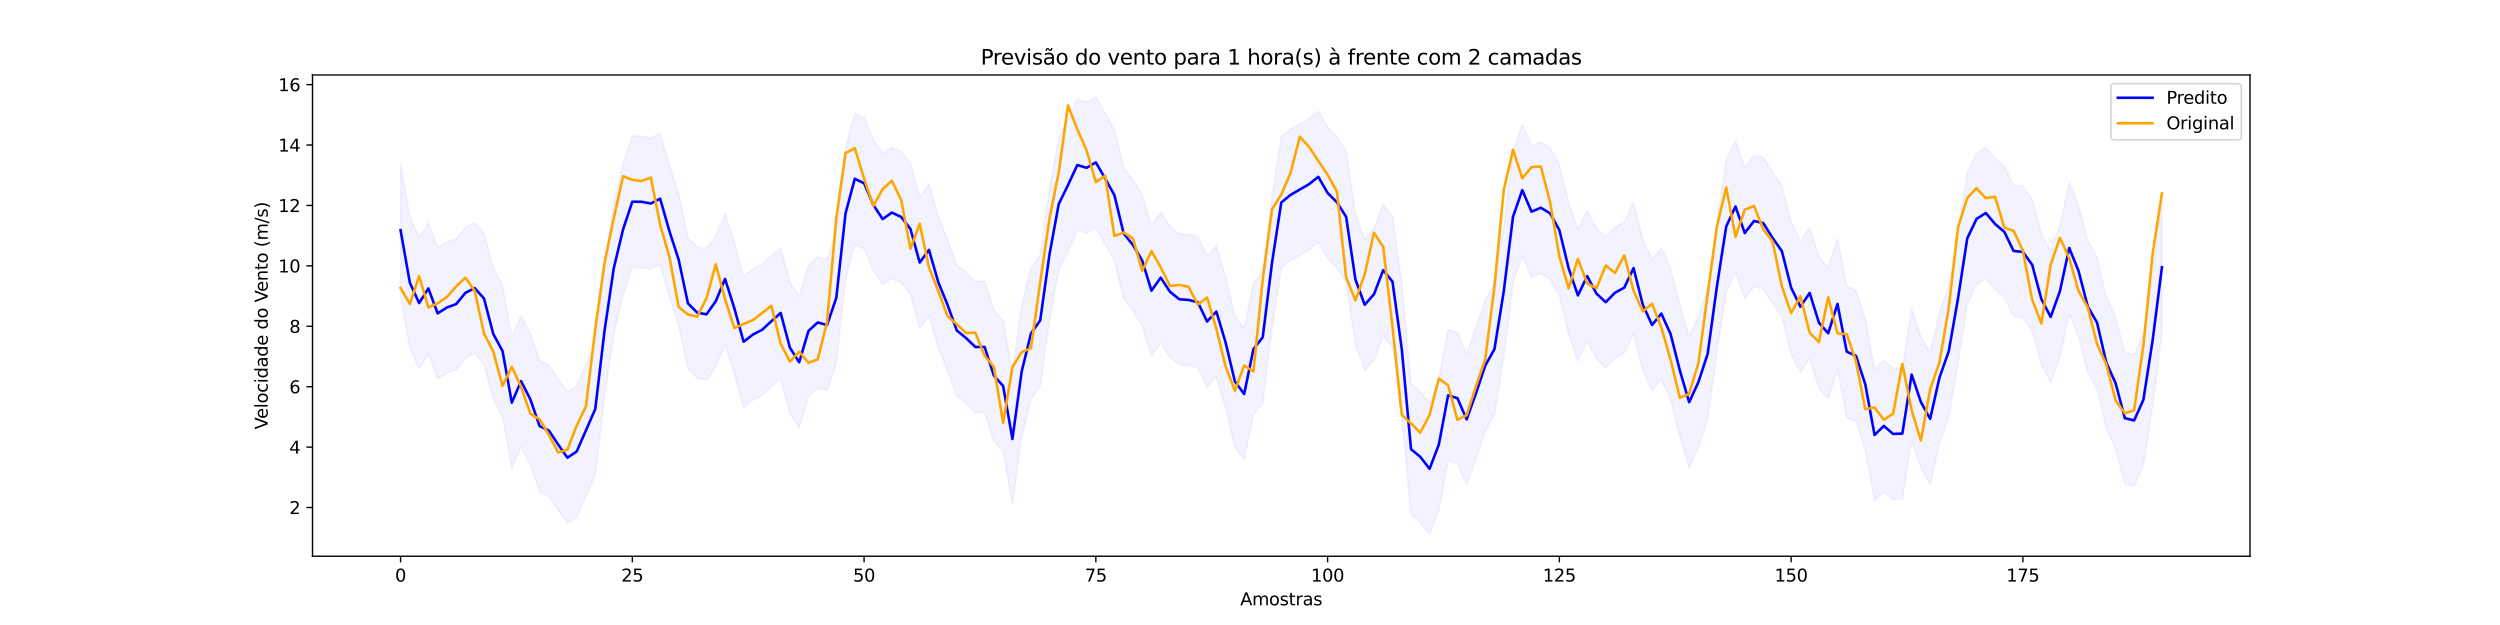<?xml version="1.0" encoding="utf-8" standalone="no"?>
<!DOCTYPE svg PUBLIC "-//W3C//DTD SVG 1.1//EN"
  "http://www.w3.org/Graphics/SVG/1.1/DTD/svg11.dtd">
<svg xmlns:xlink="http://www.w3.org/1999/xlink" width="1440pt" height="360pt" viewBox="0 0 1440 360" xmlns="http://www.w3.org/2000/svg" version="1.1">
 <defs>
  <style type="text/css">*{stroke-linejoin: round; stroke-linecap: butt}</style>
 </defs>
 <g id="figure_1">
  <g id="patch_1">
   <path d="M 0 360 
L 1440 360 
L 1440 0 
L 0 0 
z
" style="fill: #ffffff"/>
  </g>
  <g id="axes_1">
   <g id="patch_2">
    <path d="M 180 320.4 
L 1296 320.4 
L 1296 43.2 
L 180 43.2 
z
" style="fill: #ffffff"/>
   </g>
   <g id="PolyCollection_1">
    <defs>
     <path id="mc3cbbbed65" d="M 230.727 -265.141 
L 230.727 -189.643 
L 236.067 -159.451 
L 241.407 -147.683 
L 246.746 -156.12 
L 252.086 -141.757 
L 257.426 -145.138 
L 262.766 -147.083 
L 268.105 -153.594 
L 273.445 -156.313 
L 278.785 -150.306 
L 284.124 -129.9 
L 289.464 -120.057 
L 294.804 -90.327 
L 300.144 -102.725 
L 305.483 -92.168 
L 310.823 -76.8 
L 316.163 -74.219 
L 321.502 -66.176 
L 326.842 -58.624 
L 332.182 -62.195 
L 337.522 -74.507 
L 342.861 -86.604 
L 348.201 -131.692 
L 353.541 -167.786 
L 358.88 -190.094 
L 364.22 -206.08 
L 369.56 -206.026 
L 374.9 -205.028 
L 380.239 -207.805 
L 385.579 -189.116 
L 390.919 -172.662 
L 396.258 -147.486 
L 401.598 -142.194 
L 406.938 -141.186 
L 412.278 -148.756 
L 417.617 -161.589 
L 422.957 -144.764 
L 428.297 -125.409 
L 433.636 -129.512 
L 438.976 -132.298 
L 444.316 -137.235 
L 449.656 -141.992 
L 454.995 -121.95 
L 460.335 -113.598 
L 465.675 -131.633 
L 471.014 -136.528 
L 476.354 -135.028 
L 481.694 -150.64 
L 487.033 -199.372 
L 492.373 -219.289 
L 497.713 -216.674 
L 503.053 -204.257 
L 508.392 -196.053 
L 513.732 -199.802 
L 519.072 -197.307 
L 524.411 -190.373 
L 529.751 -171.029 
L 535.091 -178.295 
L 540.431 -159.769 
L 545.77 -146.68 
L 551.11 -131.903 
L 556.45 -127.523 
L 561.789 -122.412 
L 567.129 -122.405 
L 572.469 -105.886 
L 577.809 -99.931 
L 583.148 -69.397 
L 588.488 -108.223 
L 593.828 -130.119 
L 599.167 -137.761 
L 604.507 -175.719 
L 609.847 -204.776 
L 615.187 -215.664 
L 620.526 -227.198 
L 625.866 -225.577 
L 631.206 -228.701 
L 636.545 -219.488 
L 641.885 -209.855 
L 647.225 -187.79 
L 652.565 -181.145 
L 657.904 -172.156 
L 663.244 -154.827 
L 668.584 -162.327 
L 673.923 -154.156 
L 679.263 -149.889 
L 684.603 -149.47 
L 689.943 -148.194 
L 695.282 -137.051 
L 700.622 -142.773 
L 705.962 -124.944 
L 711.301 -102.525 
L 716.641 -95.299 
L 721.981 -121.157 
L 727.321 -127.982 
L 732.66 -170.772 
L 738 -205.586 
L 743.34 -209.995 
L 748.679 -213.091 
L 754.019 -216.177 
L 759.359 -220.385 
L 764.699 -211.11 
L 770.038 -205.771 
L 775.378 -197.325 
L 780.718 -161.269 
L 786.057 -146.687 
L 791.397 -152.739 
L 796.737 -166.651 
L 802.077 -160.007 
L 807.416 -121.196 
L 812.756 -63.51 
L 818.096 -59.093 
L 823.435 -52.2 
L 828.775 -66.223 
L 834.115 -94.537 
L 839.455 -92.908 
L 844.794 -80.673 
L 850.134 -95.639 
L 855.474 -111.635 
L 860.813 -121.179 
L 866.153 -154.4 
L 871.493 -197.41 
L 876.833 -212.744 
L 882.172 -200.325 
L 887.512 -202.591 
L 892.852 -199.382 
L 898.191 -189.718 
L 903.531 -167.743 
L 908.871 -152.098 
L 914.211 -163.216 
L 919.55 -153.156 
L 924.89 -148.185 
L 930.23 -153.634 
L 935.569 -156.558 
L 940.909 -167.829 
L 946.249 -146.73 
L 951.589 -135.097 
L 956.928 -141.616 
L 962.268 -129.813 
L 967.608 -108.811 
L 972.947 -90.577 
L 978.287 -102.179 
L 983.627 -118.518 
L 988.967 -157.439 
L 994.306 -191.807 
L 999.646 -203.309 
L 1004.986 -188.008 
L 1010.325 -194.994 
L 1015.665 -193.733 
L 1021.005 -185.211 
L 1026.344 -177.642 
L 1031.684 -156.569 
L 1037.024 -145.573 
L 1042.364 -153.52 
L 1047.703 -136.375 
L 1053.043 -130.291 
L 1058.383 -147.161 
L 1063.722 -119.699 
L 1069.062 -117.277 
L 1074.402 -100.878 
L 1079.742 -71.703 
L 1085.081 -76.93 
L 1090.421 -72.309 
L 1095.761 -72.514 
L 1101.1 -106.467 
L 1106.44 -90.673 
L 1111.78 -80.984 
L 1117.12 -104.74 
L 1122.459 -119.853 
L 1127.799 -150.192 
L 1133.139 -184.947 
L 1138.478 -196.166 
L 1143.818 -199.544 
L 1149.158 -193.249 
L 1154.498 -188.699 
L 1159.837 -177.689 
L 1165.177 -177.14 
L 1170.517 -169.779 
L 1175.856 -149.915 
L 1181.196 -139.692 
L 1186.536 -154.603 
L 1191.876 -179.425 
L 1197.215 -166.231 
L 1202.555 -145.698 
L 1207.895 -136.411 
L 1213.234 -113.363 
L 1218.574 -101.557 
L 1223.914 -81.38 
L 1229.254 -80.09 
L 1234.593 -91.975 
L 1239.933 -126.375 
L 1245.273 -168.357 
L 1245.273 -243.856 
L 1245.273 -243.856 
L 1239.933 -201.873 
L 1234.593 -167.474 
L 1229.254 -155.589 
L 1223.914 -156.879 
L 1218.574 -177.055 
L 1213.234 -188.861 
L 1207.895 -211.909 
L 1202.555 -221.197 
L 1197.215 -241.73 
L 1191.876 -254.923 
L 1186.536 -230.101 
L 1181.196 -215.19 
L 1175.856 -225.413 
L 1170.517 -245.278 
L 1165.177 -252.638 
L 1159.837 -253.187 
L 1154.498 -264.198 
L 1149.158 -268.747 
L 1143.818 -275.043 
L 1138.478 -271.664 
L 1133.139 -260.445 
L 1127.799 -225.69 
L 1122.459 -195.352 
L 1117.12 -180.239 
L 1111.78 -156.483 
L 1106.44 -166.171 
L 1101.1 -181.965 
L 1095.761 -148.012 
L 1090.421 -147.807 
L 1085.081 -152.428 
L 1079.742 -147.202 
L 1074.402 -176.376 
L 1069.062 -192.775 
L 1063.722 -195.197 
L 1058.383 -222.659 
L 1053.043 -205.789 
L 1047.703 -211.874 
L 1042.364 -229.019 
L 1037.024 -221.071 
L 1031.684 -232.068 
L 1026.344 -253.141 
L 1021.005 -260.71 
L 1015.665 -269.231 
L 1010.325 -270.492 
L 1004.986 -263.506 
L 999.646 -278.807 
L 994.306 -267.305 
L 988.967 -232.938 
L 983.627 -194.017 
L 978.287 -177.677 
L 972.947 -166.076 
L 967.608 -184.309 
L 962.268 -205.312 
L 956.928 -217.115 
L 951.589 -210.595 
L 946.249 -222.228 
L 940.909 -243.327 
L 935.569 -232.056 
L 930.23 -229.133 
L 924.89 -223.684 
L 919.55 -228.655 
L 914.211 -238.714 
L 908.871 -227.597 
L 903.531 -243.242 
L 898.191 -265.217 
L 892.852 -274.88 
L 887.512 -278.09 
L 882.172 -275.824 
L 876.833 -288.242 
L 871.493 -272.909 
L 866.153 -229.898 
L 860.813 -196.677 
L 855.474 -187.134 
L 850.134 -171.138 
L 844.794 -156.172 
L 839.455 -168.407 
L 834.115 -170.035 
L 828.775 -141.722 
L 823.435 -127.699 
L 818.096 -134.591 
L 812.756 -139.009 
L 807.416 -196.695 
L 802.077 -235.506 
L 796.737 -242.149 
L 791.397 -228.238 
L 786.057 -222.185 
L 780.718 -236.767 
L 775.378 -272.824 
L 770.038 -281.27 
L 764.699 -286.609 
L 759.359 -295.884 
L 754.019 -291.676 
L 748.679 -288.59 
L 743.34 -285.494 
L 738 -281.085 
L 732.66 -246.271 
L 727.321 -203.481 
L 721.981 -196.655 
L 716.641 -170.797 
L 711.301 -178.024 
L 705.962 -200.442 
L 700.622 -218.272 
L 695.282 -212.549 
L 689.943 -223.693 
L 684.603 -224.969 
L 679.263 -225.388 
L 673.923 -229.655 
L 668.584 -237.826 
L 663.244 -230.325 
L 657.904 -247.655 
L 652.565 -256.643 
L 647.225 -263.289 
L 641.885 -285.353 
L 636.545 -294.987 
L 631.206 -304.2 
L 625.866 -301.075 
L 620.526 -302.697 
L 615.187 -291.163 
L 609.847 -280.275 
L 604.507 -251.218 
L 599.167 -213.26 
L 593.828 -205.618 
L 588.488 -183.721 
L 583.148 -144.896 
L 577.809 -175.43 
L 572.469 -181.385 
L 567.129 -197.903 
L 561.789 -197.911 
L 556.45 -203.022 
L 551.11 -207.402 
L 545.77 -222.179 
L 540.431 -235.267 
L 535.091 -253.794 
L 529.751 -246.527 
L 524.411 -265.872 
L 519.072 -272.805 
L 513.732 -275.301 
L 508.392 -271.551 
L 503.053 -279.756 
L 497.713 -292.173 
L 492.373 -294.787 
L 487.033 -274.87 
L 481.694 -226.139 
L 476.354 -210.527 
L 471.014 -212.027 
L 465.675 -207.132 
L 460.335 -189.097 
L 454.995 -197.449 
L 449.656 -217.49 
L 444.316 -212.734 
L 438.976 -207.797 
L 433.636 -205.01 
L 428.297 -200.908 
L 422.957 -220.263 
L 417.617 -237.087 
L 412.278 -224.254 
L 406.938 -216.685 
L 401.598 -217.692 
L 396.258 -222.984 
L 390.919 -248.161 
L 385.579 -264.615 
L 380.239 -283.303 
L 374.9 -280.526 
L 369.56 -281.525 
L 364.22 -281.578 
L 358.88 -265.593 
L 353.541 -243.285 
L 348.201 -207.19 
L 342.861 -162.103 
L 337.522 -150.006 
L 332.182 -137.694 
L 326.842 -134.123 
L 321.502 -141.675 
L 316.163 -149.717 
L 310.823 -152.299 
L 305.483 -167.666 
L 300.144 -178.223 
L 294.804 -165.826 
L 289.464 -195.555 
L 284.124 -205.398 
L 278.785 -225.805 
L 273.445 -231.811 
L 268.105 -229.092 
L 262.766 -222.581 
L 257.426 -220.637 
L 252.086 -217.256 
L 246.746 -231.619 
L 241.407 -223.182 
L 236.067 -234.95 
L 230.727 -265.141 
z
" style="stroke: #0000ff; stroke-opacity: 0.05"/>
    </defs>
    <g clip-path="url(#p1e4d467d05)">
     <use xlink:href="#mc3cbbbed65" x="0" y="360" style="fill: #0000ff; fill-opacity: 0.05; stroke: #0000ff; stroke-opacity: 0.05"/>
    </g>
   </g>
   <g id="matplotlib.axis_1">
    <g id="xtick_1">
     <g id="line2d_1">
      <defs>
       <path id="me5d3094592" d="M 0 0 
L 0 3.5 
" style="stroke: #000000; stroke-width: 0.8"/>
      </defs>
      <g>
       <use xlink:href="#me5d3094592" x="230.727" y="320.4" style="stroke: #000000; stroke-width: 0.8"/>
      </g>
     </g>
     <g id="text_1">
      <!-- 0 -->
      <g transform="translate(227.546 334.998) scale(0.1 -0.1)">
       <defs>
        <path id="DejaVuSans-30" d="M 2034 4250 
Q 1547 4250 1301 3770 
Q 1056 3291 1056 2328 
Q 1056 1369 1301 889 
Q 1547 409 2034 409 
Q 2525 409 2770 889 
Q 3016 1369 3016 2328 
Q 3016 3291 2770 3770 
Q 2525 4250 2034 4250 
z
M 2034 4750 
Q 2819 4750 3233 4129 
Q 3647 3509 3647 2328 
Q 3647 1150 3233 529 
Q 2819 -91 2034 -91 
Q 1250 -91 836 529 
Q 422 1150 422 2328 
Q 422 3509 836 4129 
Q 1250 4750 2034 4750 
z
" transform="scale(0.016)"/>
       </defs>
       <use xlink:href="#DejaVuSans-30"/>
      </g>
     </g>
    </g>
    <g id="xtick_2">
     <g id="line2d_2">
      <g>
       <use xlink:href="#me5d3094592" x="364.22" y="320.4" style="stroke: #000000; stroke-width: 0.8"/>
      </g>
     </g>
     <g id="text_2">
      <!-- 25 -->
      <g transform="translate(357.858 334.998) scale(0.1 -0.1)">
       <defs>
        <path id="DejaVuSans-32" d="M 1228 531 
L 3431 531 
L 3431 0 
L 469 0 
L 469 531 
Q 828 903 1448 1529 
Q 2069 2156 2228 2338 
Q 2531 2678 2651 2914 
Q 2772 3150 2772 3378 
Q 2772 3750 2511 3984 
Q 2250 4219 1831 4219 
Q 1534 4219 1204 4116 
Q 875 4013 500 3803 
L 500 4441 
Q 881 4594 1212 4672 
Q 1544 4750 1819 4750 
Q 2544 4750 2975 4387 
Q 3406 4025 3406 3419 
Q 3406 3131 3298 2873 
Q 3191 2616 2906 2266 
Q 2828 2175 2409 1742 
Q 1991 1309 1228 531 
z
" transform="scale(0.016)"/>
        <path id="DejaVuSans-35" d="M 691 4666 
L 3169 4666 
L 3169 4134 
L 1269 4134 
L 1269 2991 
Q 1406 3038 1543 3061 
Q 1681 3084 1819 3084 
Q 2600 3084 3056 2656 
Q 3513 2228 3513 1497 
Q 3513 744 3044 326 
Q 2575 -91 1722 -91 
Q 1428 -91 1123 -41 
Q 819 9 494 109 
L 494 744 
Q 775 591 1075 516 
Q 1375 441 1709 441 
Q 2250 441 2565 725 
Q 2881 1009 2881 1497 
Q 2881 1984 2565 2268 
Q 2250 2553 1709 2553 
Q 1456 2553 1204 2497 
Q 953 2441 691 2322 
L 691 4666 
z
" transform="scale(0.016)"/>
       </defs>
       <use xlink:href="#DejaVuSans-32"/>
       <use xlink:href="#DejaVuSans-35" x="63.623"/>
      </g>
     </g>
    </g>
    <g id="xtick_3">
     <g id="line2d_3">
      <g>
       <use xlink:href="#me5d3094592" x="497.713" y="320.4" style="stroke: #000000; stroke-width: 0.8"/>
      </g>
     </g>
     <g id="text_3">
      <!-- 50 -->
      <g transform="translate(491.35 334.998) scale(0.1 -0.1)">
       <use xlink:href="#DejaVuSans-35"/>
       <use xlink:href="#DejaVuSans-30" x="63.623"/>
      </g>
     </g>
    </g>
    <g id="xtick_4">
     <g id="line2d_4">
      <g>
       <use xlink:href="#me5d3094592" x="631.206" y="320.4" style="stroke: #000000; stroke-width: 0.8"/>
      </g>
     </g>
     <g id="text_4">
      <!-- 75 -->
      <g transform="translate(624.843 334.998) scale(0.1 -0.1)">
       <defs>
        <path id="DejaVuSans-37" d="M 525 4666 
L 3525 4666 
L 3525 4397 
L 1831 0 
L 1172 0 
L 2766 4134 
L 525 4134 
L 525 4666 
z
" transform="scale(0.016)"/>
       </defs>
       <use xlink:href="#DejaVuSans-37"/>
       <use xlink:href="#DejaVuSans-35" x="63.623"/>
      </g>
     </g>
    </g>
    <g id="xtick_5">
     <g id="line2d_5">
      <g>
       <use xlink:href="#me5d3094592" x="764.699" y="320.4" style="stroke: #000000; stroke-width: 0.8"/>
      </g>
     </g>
     <g id="text_5">
      <!-- 100 -->
      <g transform="translate(755.155 334.998) scale(0.1 -0.1)">
       <defs>
        <path id="DejaVuSans-31" d="M 794 531 
L 1825 531 
L 1825 4091 
L 703 3866 
L 703 4441 
L 1819 4666 
L 2450 4666 
L 2450 531 
L 3481 531 
L 3481 0 
L 794 0 
L 794 531 
z
" transform="scale(0.016)"/>
       </defs>
       <use xlink:href="#DejaVuSans-31"/>
       <use xlink:href="#DejaVuSans-30" x="63.623"/>
       <use xlink:href="#DejaVuSans-30" x="127.246"/>
      </g>
     </g>
    </g>
    <g id="xtick_6">
     <g id="line2d_6">
      <g>
       <use xlink:href="#me5d3094592" x="898.191" y="320.4" style="stroke: #000000; stroke-width: 0.8"/>
      </g>
     </g>
     <g id="text_6">
      <!-- 125 -->
      <g transform="translate(888.648 334.998) scale(0.1 -0.1)">
       <use xlink:href="#DejaVuSans-31"/>
       <use xlink:href="#DejaVuSans-32" x="63.623"/>
       <use xlink:href="#DejaVuSans-35" x="127.246"/>
      </g>
     </g>
    </g>
    <g id="xtick_7">
     <g id="line2d_7">
      <g>
       <use xlink:href="#me5d3094592" x="1031.684" y="320.4" style="stroke: #000000; stroke-width: 0.8"/>
      </g>
     </g>
     <g id="text_7">
      <!-- 150 -->
      <g transform="translate(1022.14 334.998) scale(0.1 -0.1)">
       <use xlink:href="#DejaVuSans-31"/>
       <use xlink:href="#DejaVuSans-35" x="63.623"/>
       <use xlink:href="#DejaVuSans-30" x="127.246"/>
      </g>
     </g>
    </g>
    <g id="xtick_8">
     <g id="line2d_8">
      <g>
       <use xlink:href="#me5d3094592" x="1165.177" y="320.4" style="stroke: #000000; stroke-width: 0.8"/>
      </g>
     </g>
     <g id="text_8">
      <!-- 175 -->
      <g transform="translate(1155.633 334.998) scale(0.1 -0.1)">
       <use xlink:href="#DejaVuSans-31"/>
       <use xlink:href="#DejaVuSans-37" x="63.623"/>
       <use xlink:href="#DejaVuSans-35" x="127.246"/>
      </g>
     </g>
    </g>
    <g id="text_9">
     <!-- Amostras -->
     <g transform="translate(714.361 348.677) scale(0.1 -0.1)">
      <defs>
       <path id="DejaVuSans-41" d="M 2188 4044 
L 1331 1722 
L 3047 1722 
L 2188 4044 
z
M 1831 4666 
L 2547 4666 
L 4325 0 
L 3669 0 
L 3244 1197 
L 1141 1197 
L 716 0 
L 50 0 
L 1831 4666 
z
" transform="scale(0.016)"/>
       <path id="DejaVuSans-6d" d="M 3328 2828 
Q 3544 3216 3844 3400 
Q 4144 3584 4550 3584 
Q 5097 3584 5394 3201 
Q 5691 2819 5691 2113 
L 5691 0 
L 5113 0 
L 5113 2094 
Q 5113 2597 4934 2840 
Q 4756 3084 4391 3084 
Q 3944 3084 3684 2787 
Q 3425 2491 3425 1978 
L 3425 0 
L 2847 0 
L 2847 2094 
Q 2847 2600 2669 2842 
Q 2491 3084 2119 3084 
Q 1678 3084 1418 2786 
Q 1159 2488 1159 1978 
L 1159 0 
L 581 0 
L 581 3500 
L 1159 3500 
L 1159 2956 
Q 1356 3278 1631 3431 
Q 1906 3584 2284 3584 
Q 2666 3584 2933 3390 
Q 3200 3197 3328 2828 
z
" transform="scale(0.016)"/>
       <path id="DejaVuSans-6f" d="M 1959 3097 
Q 1497 3097 1228 2736 
Q 959 2375 959 1747 
Q 959 1119 1226 758 
Q 1494 397 1959 397 
Q 2419 397 2687 759 
Q 2956 1122 2956 1747 
Q 2956 2369 2687 2733 
Q 2419 3097 1959 3097 
z
M 1959 3584 
Q 2709 3584 3137 3096 
Q 3566 2609 3566 1747 
Q 3566 888 3137 398 
Q 2709 -91 1959 -91 
Q 1206 -91 779 398 
Q 353 888 353 1747 
Q 353 2609 779 3096 
Q 1206 3584 1959 3584 
z
" transform="scale(0.016)"/>
       <path id="DejaVuSans-73" d="M 2834 3397 
L 2834 2853 
Q 2591 2978 2328 3040 
Q 2066 3103 1784 3103 
Q 1356 3103 1142 2972 
Q 928 2841 928 2578 
Q 928 2378 1081 2264 
Q 1234 2150 1697 2047 
L 1894 2003 
Q 2506 1872 2764 1633 
Q 3022 1394 3022 966 
Q 3022 478 2636 193 
Q 2250 -91 1575 -91 
Q 1294 -91 989 -36 
Q 684 19 347 128 
L 347 722 
Q 666 556 975 473 
Q 1284 391 1588 391 
Q 1994 391 2212 530 
Q 2431 669 2431 922 
Q 2431 1156 2273 1281 
Q 2116 1406 1581 1522 
L 1381 1569 
Q 847 1681 609 1914 
Q 372 2147 372 2553 
Q 372 3047 722 3315 
Q 1072 3584 1716 3584 
Q 2034 3584 2315 3537 
Q 2597 3491 2834 3397 
z
" transform="scale(0.016)"/>
       <path id="DejaVuSans-74" d="M 1172 4494 
L 1172 3500 
L 2356 3500 
L 2356 3053 
L 1172 3053 
L 1172 1153 
Q 1172 725 1289 603 
Q 1406 481 1766 481 
L 2356 481 
L 2356 0 
L 1766 0 
Q 1100 0 847 248 
Q 594 497 594 1153 
L 594 3053 
L 172 3053 
L 172 3500 
L 594 3500 
L 594 4494 
L 1172 4494 
z
" transform="scale(0.016)"/>
       <path id="DejaVuSans-72" d="M 2631 2963 
Q 2534 3019 2420 3045 
Q 2306 3072 2169 3072 
Q 1681 3072 1420 2755 
Q 1159 2438 1159 1844 
L 1159 0 
L 581 0 
L 581 3500 
L 1159 3500 
L 1159 2956 
Q 1341 3275 1631 3429 
Q 1922 3584 2338 3584 
Q 2397 3584 2469 3576 
Q 2541 3569 2628 3553 
L 2631 2963 
z
" transform="scale(0.016)"/>
       <path id="DejaVuSans-61" d="M 2194 1759 
Q 1497 1759 1228 1600 
Q 959 1441 959 1056 
Q 959 750 1161 570 
Q 1363 391 1709 391 
Q 2188 391 2477 730 
Q 2766 1069 2766 1631 
L 2766 1759 
L 2194 1759 
z
M 3341 1997 
L 3341 0 
L 2766 0 
L 2766 531 
Q 2569 213 2275 61 
Q 1981 -91 1556 -91 
Q 1019 -91 701 211 
Q 384 513 384 1019 
Q 384 1609 779 1909 
Q 1175 2209 1959 2209 
L 2766 2209 
L 2766 2266 
Q 2766 2663 2505 2880 
Q 2244 3097 1772 3097 
Q 1472 3097 1187 3025 
Q 903 2953 641 2809 
L 641 3341 
Q 956 3463 1253 3523 
Q 1550 3584 1831 3584 
Q 2591 3584 2966 3190 
Q 3341 2797 3341 1997 
z
" transform="scale(0.016)"/>
      </defs>
      <use xlink:href="#DejaVuSans-41"/>
      <use xlink:href="#DejaVuSans-6d" x="68.408"/>
      <use xlink:href="#DejaVuSans-6f" x="165.82"/>
      <use xlink:href="#DejaVuSans-73" x="227.002"/>
      <use xlink:href="#DejaVuSans-74" x="279.102"/>
      <use xlink:href="#DejaVuSans-72" x="318.311"/>
      <use xlink:href="#DejaVuSans-61" x="359.424"/>
      <use xlink:href="#DejaVuSans-73" x="420.703"/>
     </g>
    </g>
   </g>
   <g id="matplotlib.axis_2">
    <g id="ytick_1">
     <g id="line2d_9">
      <defs>
       <path id="m25c9234828" d="M 0 0 
L -3.5 0 
" style="stroke: #000000; stroke-width: 0.8"/>
      </defs>
      <g>
       <use xlink:href="#m25c9234828" x="180" y="292.319" style="stroke: #000000; stroke-width: 0.8"/>
      </g>
     </g>
     <g id="text_10">
      <!-- 2 -->
      <g transform="translate(166.637 296.118) scale(0.1 -0.1)">
       <use xlink:href="#DejaVuSans-32"/>
      </g>
     </g>
    </g>
    <g id="ytick_2">
     <g id="line2d_10">
      <g>
       <use xlink:href="#m25c9234828" x="180" y="257.522" style="stroke: #000000; stroke-width: 0.8"/>
      </g>
     </g>
     <g id="text_11">
      <!-- 4 -->
      <g transform="translate(166.637 261.322) scale(0.1 -0.1)">
       <defs>
        <path id="DejaVuSans-34" d="M 2419 4116 
L 825 1625 
L 2419 1625 
L 2419 4116 
z
M 2253 4666 
L 3047 4666 
L 3047 1625 
L 3713 1625 
L 3713 1100 
L 3047 1100 
L 3047 0 
L 2419 0 
L 2419 1100 
L 313 1100 
L 313 1709 
L 2253 4666 
z
" transform="scale(0.016)"/>
       </defs>
       <use xlink:href="#DejaVuSans-34"/>
      </g>
     </g>
    </g>
    <g id="ytick_3">
     <g id="line2d_11">
      <g>
       <use xlink:href="#m25c9234828" x="180" y="222.726" style="stroke: #000000; stroke-width: 0.8"/>
      </g>
     </g>
     <g id="text_12">
      <!-- 6 -->
      <g transform="translate(166.637 226.526) scale(0.1 -0.1)">
       <defs>
        <path id="DejaVuSans-36" d="M 2113 2584 
Q 1688 2584 1439 2293 
Q 1191 2003 1191 1497 
Q 1191 994 1439 701 
Q 1688 409 2113 409 
Q 2538 409 2786 701 
Q 3034 994 3034 1497 
Q 3034 2003 2786 2293 
Q 2538 2584 2113 2584 
z
M 3366 4563 
L 3366 3988 
Q 3128 4100 2886 4159 
Q 2644 4219 2406 4219 
Q 1781 4219 1451 3797 
Q 1122 3375 1075 2522 
Q 1259 2794 1537 2939 
Q 1816 3084 2150 3084 
Q 2853 3084 3261 2657 
Q 3669 2231 3669 1497 
Q 3669 778 3244 343 
Q 2819 -91 2113 -91 
Q 1303 -91 875 529 
Q 447 1150 447 2328 
Q 447 3434 972 4092 
Q 1497 4750 2381 4750 
Q 2619 4750 2861 4703 
Q 3103 4656 3366 4563 
z
" transform="scale(0.016)"/>
       </defs>
       <use xlink:href="#DejaVuSans-36"/>
      </g>
     </g>
    </g>
    <g id="ytick_4">
     <g id="line2d_12">
      <g>
       <use xlink:href="#m25c9234828" x="180" y="187.93" style="stroke: #000000; stroke-width: 0.8"/>
      </g>
     </g>
     <g id="text_13">
      <!-- 8 -->
      <g transform="translate(166.637 191.729) scale(0.1 -0.1)">
       <defs>
        <path id="DejaVuSans-38" d="M 2034 2216 
Q 1584 2216 1326 1975 
Q 1069 1734 1069 1313 
Q 1069 891 1326 650 
Q 1584 409 2034 409 
Q 2484 409 2743 651 
Q 3003 894 3003 1313 
Q 3003 1734 2745 1975 
Q 2488 2216 2034 2216 
z
M 1403 2484 
Q 997 2584 770 2862 
Q 544 3141 544 3541 
Q 544 4100 942 4425 
Q 1341 4750 2034 4750 
Q 2731 4750 3128 4425 
Q 3525 4100 3525 3541 
Q 3525 3141 3298 2862 
Q 3072 2584 2669 2484 
Q 3125 2378 3379 2068 
Q 3634 1759 3634 1313 
Q 3634 634 3220 271 
Q 2806 -91 2034 -91 
Q 1263 -91 848 271 
Q 434 634 434 1313 
Q 434 1759 690 2068 
Q 947 2378 1403 2484 
z
M 1172 3481 
Q 1172 3119 1398 2916 
Q 1625 2713 2034 2713 
Q 2441 2713 2670 2916 
Q 2900 3119 2900 3481 
Q 2900 3844 2670 4047 
Q 2441 4250 2034 4250 
Q 1625 4250 1398 4047 
Q 1172 3844 1172 3481 
z
" transform="scale(0.016)"/>
       </defs>
       <use xlink:href="#DejaVuSans-38"/>
      </g>
     </g>
    </g>
    <g id="ytick_5">
     <g id="line2d_13">
      <g>
       <use xlink:href="#m25c9234828" x="180" y="153.134" style="stroke: #000000; stroke-width: 0.8"/>
      </g>
     </g>
     <g id="text_14">
      <!-- 10 -->
      <g transform="translate(160.275 156.933) scale(0.1 -0.1)">
       <use xlink:href="#DejaVuSans-31"/>
       <use xlink:href="#DejaVuSans-30" x="63.623"/>
      </g>
     </g>
    </g>
    <g id="ytick_6">
     <g id="line2d_14">
      <g>
       <use xlink:href="#m25c9234828" x="180" y="118.338" style="stroke: #000000; stroke-width: 0.8"/>
      </g>
     </g>
     <g id="text_15">
      <!-- 12 -->
      <g transform="translate(160.275 122.137) scale(0.1 -0.1)">
       <use xlink:href="#DejaVuSans-31"/>
       <use xlink:href="#DejaVuSans-32" x="63.623"/>
      </g>
     </g>
    </g>
    <g id="ytick_7">
     <g id="line2d_15">
      <g>
       <use xlink:href="#m25c9234828" x="180" y="83.542" style="stroke: #000000; stroke-width: 0.8"/>
      </g>
     </g>
     <g id="text_16">
      <!-- 14 -->
      <g transform="translate(160.275 87.341) scale(0.1 -0.1)">
       <use xlink:href="#DejaVuSans-31"/>
       <use xlink:href="#DejaVuSans-34" x="63.623"/>
      </g>
     </g>
    </g>
    <g id="ytick_8">
     <g id="line2d_16">
      <g>
       <use xlink:href="#m25c9234828" x="180" y="48.746" style="stroke: #000000; stroke-width: 0.8"/>
      </g>
     </g>
     <g id="text_17">
      <!-- 16 -->
      <g transform="translate(160.275 52.545) scale(0.1 -0.1)">
       <use xlink:href="#DejaVuSans-31"/>
       <use xlink:href="#DejaVuSans-36" x="63.623"/>
      </g>
     </g>
    </g>
    <g id="text_18">
     <!-- Velocidade do Vento (m/s) -->
     <g transform="translate(154.195 247.345) rotate(-90) scale(0.1 -0.1)">
      <defs>
       <path id="DejaVuSans-56" d="M 1831 0 
L 50 4666 
L 709 4666 
L 2188 738 
L 3669 4666 
L 4325 4666 
L 2547 0 
L 1831 0 
z
" transform="scale(0.016)"/>
       <path id="DejaVuSans-65" d="M 3597 1894 
L 3597 1613 
L 953 1613 
Q 991 1019 1311 708 
Q 1631 397 2203 397 
Q 2534 397 2845 478 
Q 3156 559 3463 722 
L 3463 178 
Q 3153 47 2828 -22 
Q 2503 -91 2169 -91 
Q 1331 -91 842 396 
Q 353 884 353 1716 
Q 353 2575 817 3079 
Q 1281 3584 2069 3584 
Q 2775 3584 3186 3129 
Q 3597 2675 3597 1894 
z
M 3022 2063 
Q 3016 2534 2758 2815 
Q 2500 3097 2075 3097 
Q 1594 3097 1305 2825 
Q 1016 2553 972 2059 
L 3022 2063 
z
" transform="scale(0.016)"/>
       <path id="DejaVuSans-6c" d="M 603 4863 
L 1178 4863 
L 1178 0 
L 603 0 
L 603 4863 
z
" transform="scale(0.016)"/>
       <path id="DejaVuSans-63" d="M 3122 3366 
L 3122 2828 
Q 2878 2963 2633 3030 
Q 2388 3097 2138 3097 
Q 1578 3097 1268 2742 
Q 959 2388 959 1747 
Q 959 1106 1268 751 
Q 1578 397 2138 397 
Q 2388 397 2633 464 
Q 2878 531 3122 666 
L 3122 134 
Q 2881 22 2623 -34 
Q 2366 -91 2075 -91 
Q 1284 -91 818 406 
Q 353 903 353 1747 
Q 353 2603 823 3093 
Q 1294 3584 2113 3584 
Q 2378 3584 2631 3529 
Q 2884 3475 3122 3366 
z
" transform="scale(0.016)"/>
       <path id="DejaVuSans-69" d="M 603 3500 
L 1178 3500 
L 1178 0 
L 603 0 
L 603 3500 
z
M 603 4863 
L 1178 4863 
L 1178 4134 
L 603 4134 
L 603 4863 
z
" transform="scale(0.016)"/>
       <path id="DejaVuSans-64" d="M 2906 2969 
L 2906 4863 
L 3481 4863 
L 3481 0 
L 2906 0 
L 2906 525 
Q 2725 213 2448 61 
Q 2172 -91 1784 -91 
Q 1150 -91 751 415 
Q 353 922 353 1747 
Q 353 2572 751 3078 
Q 1150 3584 1784 3584 
Q 2172 3584 2448 3432 
Q 2725 3281 2906 2969 
z
M 947 1747 
Q 947 1113 1208 752 
Q 1469 391 1925 391 
Q 2381 391 2643 752 
Q 2906 1113 2906 1747 
Q 2906 2381 2643 2742 
Q 2381 3103 1925 3103 
Q 1469 3103 1208 2742 
Q 947 2381 947 1747 
z
" transform="scale(0.016)"/>
       <path id="DejaVuSans-20" transform="scale(0.016)"/>
       <path id="DejaVuSans-6e" d="M 3513 2113 
L 3513 0 
L 2938 0 
L 2938 2094 
Q 2938 2591 2744 2837 
Q 2550 3084 2163 3084 
Q 1697 3084 1428 2787 
Q 1159 2491 1159 1978 
L 1159 0 
L 581 0 
L 581 3500 
L 1159 3500 
L 1159 2956 
Q 1366 3272 1645 3428 
Q 1925 3584 2291 3584 
Q 2894 3584 3203 3211 
Q 3513 2838 3513 2113 
z
" transform="scale(0.016)"/>
       <path id="DejaVuSans-28" d="M 1984 4856 
Q 1566 4138 1362 3434 
Q 1159 2731 1159 2009 
Q 1159 1288 1364 580 
Q 1569 -128 1984 -844 
L 1484 -844 
Q 1016 -109 783 600 
Q 550 1309 550 2009 
Q 550 2706 781 3412 
Q 1013 4119 1484 4856 
L 1984 4856 
z
" transform="scale(0.016)"/>
       <path id="DejaVuSans-2f" d="M 1625 4666 
L 2156 4666 
L 531 -594 
L 0 -594 
L 1625 4666 
z
" transform="scale(0.016)"/>
       <path id="DejaVuSans-29" d="M 513 4856 
L 1013 4856 
Q 1481 4119 1714 3412 
Q 1947 2706 1947 2009 
Q 1947 1309 1714 600 
Q 1481 -109 1013 -844 
L 513 -844 
Q 928 -128 1133 580 
Q 1338 1288 1338 2009 
Q 1338 2731 1133 3434 
Q 928 4138 513 4856 
z
" transform="scale(0.016)"/>
      </defs>
      <use xlink:href="#DejaVuSans-56"/>
      <use xlink:href="#DejaVuSans-65" x="60.658"/>
      <use xlink:href="#DejaVuSans-6c" x="122.182"/>
      <use xlink:href="#DejaVuSans-6f" x="149.965"/>
      <use xlink:href="#DejaVuSans-63" x="211.146"/>
      <use xlink:href="#DejaVuSans-69" x="266.127"/>
      <use xlink:href="#DejaVuSans-64" x="293.91"/>
      <use xlink:href="#DejaVuSans-61" x="357.387"/>
      <use xlink:href="#DejaVuSans-64" x="418.666"/>
      <use xlink:href="#DejaVuSans-65" x="482.143"/>
      <use xlink:href="#DejaVuSans-20" x="543.666"/>
      <use xlink:href="#DejaVuSans-64" x="575.453"/>
      <use xlink:href="#DejaVuSans-6f" x="638.93"/>
      <use xlink:href="#DejaVuSans-20" x="700.111"/>
      <use xlink:href="#DejaVuSans-56" x="731.898"/>
      <use xlink:href="#DejaVuSans-65" x="792.557"/>
      <use xlink:href="#DejaVuSans-6e" x="854.08"/>
      <use xlink:href="#DejaVuSans-74" x="917.459"/>
      <use xlink:href="#DejaVuSans-6f" x="956.668"/>
      <use xlink:href="#DejaVuSans-20" x="1017.85"/>
      <use xlink:href="#DejaVuSans-28" x="1049.637"/>
      <use xlink:href="#DejaVuSans-6d" x="1088.65"/>
      <use xlink:href="#DejaVuSans-2f" x="1186.062"/>
      <use xlink:href="#DejaVuSans-73" x="1219.754"/>
      <use xlink:href="#DejaVuSans-29" x="1271.854"/>
     </g>
    </g>
   </g>
   <g id="line2d_17">
    <path d="M 230.727 132.608 
L 236.067 162.8 
L 241.407 174.568 
L 246.746 166.13 
L 252.086 180.493 
L 257.426 177.113 
L 262.766 175.168 
L 268.105 168.657 
L 273.445 165.938 
L 278.785 171.944 
L 284.124 192.351 
L 289.464 202.194 
L 294.804 231.923 
L 300.144 219.526 
L 305.483 230.083 
L 310.823 245.45 
L 316.163 248.032 
L 321.502 256.075 
L 326.842 263.627 
L 332.182 260.055 
L 342.861 235.646 
L 348.201 190.559 
L 353.541 154.465 
L 358.88 132.157 
L 364.22 116.171 
L 369.56 116.225 
L 374.9 117.223 
L 380.239 114.446 
L 385.579 133.134 
L 390.919 149.588 
L 396.258 174.765 
L 401.598 180.057 
L 406.938 181.065 
L 412.278 173.495 
L 417.617 160.662 
L 422.957 177.486 
L 428.297 196.842 
L 433.636 192.739 
L 438.976 189.953 
L 444.316 185.015 
L 449.656 180.259 
L 454.995 200.301 
L 460.335 208.653 
L 465.675 190.618 
L 471.014 185.722 
L 476.354 187.223 
L 481.694 171.611 
L 487.033 122.879 
L 492.373 102.962 
L 497.713 105.577 
L 503.053 117.993 
L 508.392 126.198 
L 513.732 122.449 
L 519.072 124.944 
L 524.411 131.877 
L 529.751 151.222 
L 535.091 143.955 
L 540.431 162.482 
L 545.77 175.57 
L 551.11 190.348 
L 556.45 194.727 
L 561.789 199.838 
L 567.129 199.846 
L 572.469 216.364 
L 577.809 222.32 
L 583.148 252.854 
L 588.488 214.028 
L 593.828 192.132 
L 599.167 184.49 
L 604.507 146.531 
L 609.847 117.474 
L 615.187 106.586 
L 620.526 95.053 
L 625.866 96.674 
L 631.206 93.549 
L 636.545 102.762 
L 641.885 112.396 
L 647.225 134.461 
L 652.565 141.106 
L 657.904 150.095 
L 663.244 167.424 
L 668.584 159.923 
L 673.923 168.094 
L 679.263 172.362 
L 684.603 172.78 
L 689.943 174.057 
L 695.282 185.2 
L 700.622 179.477 
L 705.962 197.307 
L 711.301 219.726 
L 716.641 226.952 
L 721.981 201.094 
L 727.321 194.268 
L 732.66 151.478 
L 738 116.665 
L 743.34 112.256 
L 754.019 106.074 
L 759.359 101.865 
L 764.699 111.14 
L 770.038 116.479 
L 775.378 124.926 
L 780.718 160.982 
L 786.057 175.564 
L 791.397 169.512 
L 796.737 155.6 
L 802.077 162.243 
L 807.416 201.055 
L 812.756 258.74 
L 818.096 263.158 
L 823.435 270.051 
L 828.775 256.027 
L 834.115 227.714 
L 839.455 229.343 
L 844.794 241.578 
L 850.134 226.611 
L 855.474 210.615 
L 860.813 201.072 
L 866.153 167.851 
L 871.493 124.84 
L 876.833 109.507 
L 882.172 121.926 
L 887.512 119.66 
L 892.852 122.869 
L 898.191 132.533 
L 903.531 154.508 
L 908.871 170.152 
L 914.211 159.035 
L 919.55 169.095 
L 924.89 174.066 
L 930.23 168.617 
L 935.569 165.693 
L 940.909 154.422 
L 946.249 175.521 
L 951.589 187.154 
L 956.928 180.634 
L 962.268 192.438 
L 967.608 213.44 
L 972.947 231.673 
L 978.287 220.072 
L 983.627 203.733 
L 988.967 164.811 
L 994.306 130.444 
L 999.646 118.942 
L 1004.986 134.243 
L 1010.325 127.257 
L 1015.665 128.518 
L 1021.005 137.039 
L 1026.344 144.608 
L 1031.684 165.681 
L 1037.024 176.678 
L 1042.364 168.731 
L 1047.703 185.876 
L 1053.043 191.96 
L 1058.383 175.09 
L 1063.722 202.552 
L 1069.062 204.974 
L 1074.402 221.373 
L 1079.742 250.547 
L 1085.081 245.321 
L 1090.421 249.942 
L 1095.761 249.737 
L 1101.1 215.784 
L 1106.44 231.578 
L 1111.78 241.267 
L 1117.12 217.511 
L 1122.459 202.398 
L 1127.799 172.059 
L 1133.139 137.304 
L 1138.478 126.085 
L 1143.818 122.707 
L 1149.158 129.002 
L 1154.498 133.552 
L 1159.837 144.562 
L 1165.177 145.111 
L 1170.517 152.472 
L 1175.856 172.336 
L 1181.196 182.559 
L 1186.536 167.648 
L 1191.876 142.826 
L 1197.215 156.019 
L 1202.555 176.553 
L 1207.895 185.84 
L 1213.234 208.888 
L 1218.574 220.694 
L 1223.914 240.871 
L 1229.254 242.16 
L 1234.593 230.276 
L 1239.933 195.876 
L 1245.273 153.893 
L 1245.273 153.893 
" clip-path="url(#p1e4d467d05)" style="fill: none; stroke: #0000ff; stroke-width: 1.5; stroke-linecap: square"/>
   </g>
   <g id="line2d_18">
    <path d="M 230.727 165.864 
L 236.067 175.152 
L 241.407 159.011 
L 246.746 177.134 
L 252.086 174.669 
L 257.426 171.093 
L 262.766 164.936 
L 268.105 159.948 
L 273.445 167.526 
L 278.785 192.057 
L 284.124 202.506 
L 289.464 222.33 
L 294.804 211.302 
L 300.144 222.765 
L 305.483 238.307 
L 310.823 241.499 
L 316.163 250.563 
L 321.502 260.654 
L 326.842 259.011 
L 332.182 245.121 
L 337.522 234.054 
L 342.861 189.573 
L 348.201 151.491 
L 353.541 125.703 
L 358.88 101.51 
L 364.22 103.579 
L 369.56 104.246 
L 374.9 102.245 
L 380.239 129.482 
L 385.579 147.982 
L 390.919 176.844 
L 396.258 181.087 
L 401.598 182.421 
L 406.938 171.76 
L 412.278 152.255 
L 417.617 172.262 
L 422.957 188.964 
L 428.297 186.577 
L 433.636 184.38 
L 438.976 180.332 
L 444.316 176.08 
L 449.656 197.953 
L 454.995 208.305 
L 460.335 202.545 
L 465.675 208.982 
L 471.014 207.01 
L 476.354 185.726 
L 481.694 125.78 
L 487.033 88.133 
L 492.373 85.369 
L 497.713 102.921 
L 503.053 118.638 
L 508.392 108.953 
L 513.732 104.081 
L 519.072 115.216 
L 524.411 143.237 
L 529.751 128.815 
L 535.091 154.004 
L 540.431 167.497 
L 545.77 182.054 
L 551.11 186.722 
L 556.45 191.816 
L 561.789 191.603 
L 567.129 204.99 
L 572.469 211.215 
L 577.809 243.614 
L 583.148 211.466 
L 588.488 202.844 
L 593.828 200.515 
L 599.167 162.5 
L 604.507 125.838 
L 609.847 99.2 
L 615.187 60.683 
L 620.526 74.505 
L 625.866 86.587 
L 631.206 104.932 
L 636.545 101.24 
L 641.885 135.939 
L 647.225 133.919 
L 652.565 137.399 
L 657.904 155.995 
L 663.244 144.619 
L 668.584 153.994 
L 673.923 164.704 
L 679.263 164.134 
L 684.603 165.177 
L 689.943 175.433 
L 695.282 171.392 
L 700.622 189.37 
L 705.962 211.137 
L 711.301 225.017 
L 716.641 210.538 
L 721.981 213.989 
L 727.321 161.118 
L 732.66 120.59 
L 738 112.133 
L 743.34 99.635 
L 748.679 78.757 
L 754.019 84.595 
L 759.359 92.708 
L 764.699 100.611 
L 770.038 110.258 
L 775.378 159.784 
L 780.718 173.036 
L 786.057 158.035 
L 791.397 134.103 
L 796.737 142.26 
L 802.077 188.307 
L 807.416 238.907 
L 812.756 243.923 
L 818.096 249.22 
L 823.435 238.984 
L 828.775 218.048 
L 834.115 221.972 
L 839.455 241.826 
L 844.794 239.114 
L 850.134 222.555 
L 855.474 207.029 
L 860.813 164.945 
L 866.153 109.562 
L 871.493 86.258 
L 876.833 102.689 
L 882.172 96.233 
L 887.512 95.885 
L 892.852 116.424 
L 898.191 147.683 
L 903.531 166.047 
L 908.871 149.075 
L 914.211 163.264 
L 919.55 166.038 
L 924.89 152.883 
L 930.23 157.213 
L 935.569 147.112 
L 940.909 167.371 
L 946.249 179.337 
L 951.589 174.959 
L 956.928 188.684 
L 962.268 207.31 
L 967.608 229.212 
L 972.947 226.854 
L 978.287 209.127 
L 983.627 169.256 
L 988.967 130.323 
L 994.306 107.957 
L 999.646 136.451 
L 1004.986 120.793 
L 1010.325 118.628 
L 1015.665 132.073 
L 1021.005 139.013 
L 1026.344 164.897 
L 1031.684 180.343 
L 1037.024 170.638 
L 1042.364 191.651 
L 1047.703 197.045 
L 1053.043 171.257 
L 1058.383 192.019 
L 1063.722 192.463 
L 1069.062 208.238 
L 1074.402 235.678 
L 1079.742 234.731 
L 1085.081 241.787 
L 1090.421 238.336 
L 1095.761 209.6 
L 1101.1 236.355 
L 1106.44 253.763 
L 1111.78 224.147 
L 1117.12 208.779 
L 1122.459 177.559 
L 1127.799 131.058 
L 1133.139 114.133 
L 1138.478 108.373 
L 1143.818 114.143 
L 1149.158 113.332 
L 1154.498 131.084 
L 1159.837 133.01 
L 1165.177 144.338 
L 1170.517 172.63 
L 1175.856 186.297 
L 1181.196 152.351 
L 1186.536 136.954 
L 1191.876 148.707 
L 1197.215 167.565 
L 1202.555 177.047 
L 1207.895 198.147 
L 1213.234 209.871 
L 1218.574 230.662 
L 1223.914 238.037 
L 1229.254 236.345 
L 1234.593 198.881 
L 1239.933 146.165 
L 1245.273 111.369 
L 1245.273 111.369 
" clip-path="url(#p1e4d467d05)" style="fill: none; stroke: #ffa500; stroke-width: 1.5; stroke-linecap: square"/>
   </g>
   <g id="patch_3">
    <path d="M 180 320.4 
L 180 43.2 
" style="fill: none; stroke: #000000; stroke-width: 0.8; stroke-linejoin: miter; stroke-linecap: square"/>
   </g>
   <g id="patch_4">
    <path d="M 1296 320.4 
L 1296 43.2 
" style="fill: none; stroke: #000000; stroke-width: 0.8; stroke-linejoin: miter; stroke-linecap: square"/>
   </g>
   <g id="patch_5">
    <path d="M 180 320.4 
L 1296 320.4 
" style="fill: none; stroke: #000000; stroke-width: 0.8; stroke-linejoin: miter; stroke-linecap: square"/>
   </g>
   <g id="patch_6">
    <path d="M 180 43.2 
L 1296 43.2 
" style="fill: none; stroke: #000000; stroke-width: 0.8; stroke-linejoin: miter; stroke-linecap: square"/>
   </g>
   <g id="text_19">
    <!-- Previsão do vento para 1 hora(s) à frente com 2 camadas -->
    <g transform="translate(564.882 37.2) scale(0.12 -0.12)">
     <defs>
      <path id="DejaVuSans-50" d="M 1259 4147 
L 1259 2394 
L 2053 2394 
Q 2494 2394 2734 2622 
Q 2975 2850 2975 3272 
Q 2975 3691 2734 3919 
Q 2494 4147 2053 4147 
L 1259 4147 
z
M 628 4666 
L 2053 4666 
Q 2838 4666 3239 4311 
Q 3641 3956 3641 3272 
Q 3641 2581 3239 2228 
Q 2838 1875 2053 1875 
L 1259 1875 
L 1259 0 
L 628 0 
L 628 4666 
z
" transform="scale(0.016)"/>
      <path id="DejaVuSans-76" d="M 191 3500 
L 800 3500 
L 1894 563 
L 2988 3500 
L 3597 3500 
L 2284 0 
L 1503 0 
L 191 3500 
z
" transform="scale(0.016)"/>
      <path id="DejaVuSans-e3" d="M 2194 1759 
Q 1497 1759 1228 1600 
Q 959 1441 959 1056 
Q 959 750 1161 570 
Q 1363 391 1709 391 
Q 2188 391 2477 730 
Q 2766 1069 2766 1631 
L 2766 1759 
L 2194 1759 
z
M 3341 1997 
L 3341 0 
L 2766 0 
L 2766 531 
Q 2569 213 2275 61 
Q 1981 -91 1556 -91 
Q 1019 -91 701 211 
Q 384 513 384 1019 
Q 384 1609 779 1909 
Q 1175 2209 1959 2209 
L 2766 2209 
L 2766 2266 
Q 2766 2663 2505 2880 
Q 2244 3097 1772 3097 
Q 1472 3097 1187 3025 
Q 903 2953 641 2809 
L 641 3341 
Q 956 3463 1253 3523 
Q 1550 3584 1831 3584 
Q 2591 3584 2966 3190 
Q 3341 2797 3341 1997 
z
M 1844 4281 
L 1666 4453 
Q 1597 4516 1545 4545 
Q 1494 4575 1453 4575 
Q 1334 4575 1278 4461 
Q 1222 4347 1216 4091 
L 825 4091 
Q 831 4513 990 4742 
Q 1150 4972 1434 4972 
Q 1553 4972 1653 4928 
Q 1753 4884 1869 4781 
L 2047 4609 
Q 2116 4547 2167 4517 
Q 2219 4488 2259 4488 
Q 2378 4488 2434 4602 
Q 2491 4716 2497 4972 
L 2888 4972 
Q 2881 4550 2722 4320 
Q 2563 4091 2278 4091 
Q 2159 4091 2059 4134 
Q 1959 4178 1844 4281 
z
" transform="scale(0.016)"/>
      <path id="DejaVuSans-70" d="M 1159 525 
L 1159 -1331 
L 581 -1331 
L 581 3500 
L 1159 3500 
L 1159 2969 
Q 1341 3281 1617 3432 
Q 1894 3584 2278 3584 
Q 2916 3584 3314 3078 
Q 3713 2572 3713 1747 
Q 3713 922 3314 415 
Q 2916 -91 2278 -91 
Q 1894 -91 1617 61 
Q 1341 213 1159 525 
z
M 3116 1747 
Q 3116 2381 2855 2742 
Q 2594 3103 2138 3103 
Q 1681 3103 1420 2742 
Q 1159 2381 1159 1747 
Q 1159 1113 1420 752 
Q 1681 391 2138 391 
Q 2594 391 2855 752 
Q 3116 1113 3116 1747 
z
" transform="scale(0.016)"/>
      <path id="DejaVuSans-68" d="M 3513 2113 
L 3513 0 
L 2938 0 
L 2938 2094 
Q 2938 2591 2744 2837 
Q 2550 3084 2163 3084 
Q 1697 3084 1428 2787 
Q 1159 2491 1159 1978 
L 1159 0 
L 581 0 
L 581 4863 
L 1159 4863 
L 1159 2956 
Q 1366 3272 1645 3428 
Q 1925 3584 2291 3584 
Q 2894 3584 3203 3211 
Q 3513 2838 3513 2113 
z
" transform="scale(0.016)"/>
      <path id="DejaVuSans-e0" d="M 2194 1759 
Q 1497 1759 1228 1600 
Q 959 1441 959 1056 
Q 959 750 1161 570 
Q 1363 391 1709 391 
Q 2188 391 2477 730 
Q 2766 1069 2766 1631 
L 2766 1759 
L 2194 1759 
z
M 3341 1997 
L 3341 0 
L 2766 0 
L 2766 531 
Q 2569 213 2275 61 
Q 1981 -91 1556 -91 
Q 1019 -91 701 211 
Q 384 513 384 1019 
Q 384 1609 779 1909 
Q 1175 2209 1959 2209 
L 2766 2209 
L 2766 2266 
Q 2766 2663 2505 2880 
Q 2244 3097 1772 3097 
Q 1472 3097 1187 3025 
Q 903 2953 641 2809 
L 641 3341 
Q 956 3463 1253 3523 
Q 1550 3584 1831 3584 
Q 2591 3584 2966 3190 
Q 3341 2797 3341 1997 
z
M 1403 5119 
L 2284 3950 
L 1806 3950 
L 788 5119 
L 1403 5119 
z
" transform="scale(0.016)"/>
      <path id="DejaVuSans-66" d="M 2375 4863 
L 2375 4384 
L 1825 4384 
Q 1516 4384 1395 4259 
Q 1275 4134 1275 3809 
L 1275 3500 
L 2222 3500 
L 2222 3053 
L 1275 3053 
L 1275 0 
L 697 0 
L 697 3053 
L 147 3053 
L 147 3500 
L 697 3500 
L 697 3744 
Q 697 4328 969 4595 
Q 1241 4863 1831 4863 
L 2375 4863 
z
" transform="scale(0.016)"/>
     </defs>
     <use xlink:href="#DejaVuSans-50"/>
     <use xlink:href="#DejaVuSans-72" x="58.553"/>
     <use xlink:href="#DejaVuSans-65" x="97.416"/>
     <use xlink:href="#DejaVuSans-76" x="158.939"/>
     <use xlink:href="#DejaVuSans-69" x="218.119"/>
     <use xlink:href="#DejaVuSans-73" x="245.902"/>
     <use xlink:href="#DejaVuSans-e3" x="298.002"/>
     <use xlink:href="#DejaVuSans-6f" x="359.281"/>
     <use xlink:href="#DejaVuSans-20" x="420.463"/>
     <use xlink:href="#DejaVuSans-64" x="452.25"/>
     <use xlink:href="#DejaVuSans-6f" x="515.727"/>
     <use xlink:href="#DejaVuSans-20" x="576.908"/>
     <use xlink:href="#DejaVuSans-76" x="608.695"/>
     <use xlink:href="#DejaVuSans-65" x="667.875"/>
     <use xlink:href="#DejaVuSans-6e" x="729.398"/>
     <use xlink:href="#DejaVuSans-74" x="792.777"/>
     <use xlink:href="#DejaVuSans-6f" x="831.986"/>
     <use xlink:href="#DejaVuSans-20" x="893.168"/>
     <use xlink:href="#DejaVuSans-70" x="924.955"/>
     <use xlink:href="#DejaVuSans-61" x="988.432"/>
     <use xlink:href="#DejaVuSans-72" x="1049.711"/>
     <use xlink:href="#DejaVuSans-61" x="1090.824"/>
     <use xlink:href="#DejaVuSans-20" x="1152.104"/>
     <use xlink:href="#DejaVuSans-31" x="1183.891"/>
     <use xlink:href="#DejaVuSans-20" x="1247.514"/>
     <use xlink:href="#DejaVuSans-68" x="1279.301"/>
     <use xlink:href="#DejaVuSans-6f" x="1342.68"/>
     <use xlink:href="#DejaVuSans-72" x="1403.861"/>
     <use xlink:href="#DejaVuSans-61" x="1444.975"/>
     <use xlink:href="#DejaVuSans-28" x="1506.254"/>
     <use xlink:href="#DejaVuSans-73" x="1545.268"/>
     <use xlink:href="#DejaVuSans-29" x="1597.367"/>
     <use xlink:href="#DejaVuSans-20" x="1636.381"/>
     <use xlink:href="#DejaVuSans-e0" x="1668.168"/>
     <use xlink:href="#DejaVuSans-20" x="1729.447"/>
     <use xlink:href="#DejaVuSans-66" x="1761.234"/>
     <use xlink:href="#DejaVuSans-72" x="1796.439"/>
     <use xlink:href="#DejaVuSans-65" x="1835.303"/>
     <use xlink:href="#DejaVuSans-6e" x="1896.826"/>
     <use xlink:href="#DejaVuSans-74" x="1960.205"/>
     <use xlink:href="#DejaVuSans-65" x="1999.414"/>
     <use xlink:href="#DejaVuSans-20" x="2060.938"/>
     <use xlink:href="#DejaVuSans-63" x="2092.725"/>
     <use xlink:href="#DejaVuSans-6f" x="2147.705"/>
     <use xlink:href="#DejaVuSans-6d" x="2208.887"/>
     <use xlink:href="#DejaVuSans-20" x="2306.299"/>
     <use xlink:href="#DejaVuSans-32" x="2338.086"/>
     <use xlink:href="#DejaVuSans-20" x="2401.709"/>
     <use xlink:href="#DejaVuSans-63" x="2433.496"/>
     <use xlink:href="#DejaVuSans-61" x="2488.477"/>
     <use xlink:href="#DejaVuSans-6d" x="2549.756"/>
     <use xlink:href="#DejaVuSans-61" x="2647.168"/>
     <use xlink:href="#DejaVuSans-64" x="2708.447"/>
     <use xlink:href="#DejaVuSans-61" x="2771.924"/>
     <use xlink:href="#DejaVuSans-73" x="2833.203"/>
    </g>
   </g>
   <g id="legend_1">
    <g id="patch_7">
     <path d="M 1217.869 80.556 
L 1289 80.556 
Q 1291 80.556 1291 78.556 
L 1291 50.2 
Q 1291 48.2 1289 48.2 
L 1217.869 48.2 
Q 1215.869 48.2 1215.869 50.2 
L 1215.869 78.556 
Q 1215.869 80.556 1217.869 80.556 
z
" style="fill: #ffffff; opacity: 0.8; stroke: #cccccc; stroke-linejoin: miter"/>
    </g>
    <g id="line2d_19">
     <path d="M 1219.869 56.298 
L 1229.869 56.298 
L 1239.869 56.298 
" style="fill: none; stroke: #0000ff; stroke-width: 1.5; stroke-linecap: square"/>
    </g>
    <g id="text_20">
     <!-- Predito -->
     <g transform="translate(1247.869 59.798) scale(0.1 -0.1)">
      <use xlink:href="#DejaVuSans-50"/>
      <use xlink:href="#DejaVuSans-72" x="58.553"/>
      <use xlink:href="#DejaVuSans-65" x="97.416"/>
      <use xlink:href="#DejaVuSans-64" x="158.939"/>
      <use xlink:href="#DejaVuSans-69" x="222.416"/>
      <use xlink:href="#DejaVuSans-74" x="250.199"/>
      <use xlink:href="#DejaVuSans-6f" x="289.408"/>
     </g>
    </g>
    <g id="line2d_20">
     <path d="M 1219.869 70.977 
L 1229.869 70.977 
L 1239.869 70.977 
" style="fill: none; stroke: #ffa500; stroke-width: 1.5; stroke-linecap: square"/>
    </g>
    <g id="text_21">
     <!-- Original -->
     <g transform="translate(1247.869 74.477) scale(0.1 -0.1)">
      <defs>
       <path id="DejaVuSans-4f" d="M 2522 4238 
Q 1834 4238 1429 3725 
Q 1025 3213 1025 2328 
Q 1025 1447 1429 934 
Q 1834 422 2522 422 
Q 3209 422 3611 934 
Q 4013 1447 4013 2328 
Q 4013 3213 3611 3725 
Q 3209 4238 2522 4238 
z
M 2522 4750 
Q 3503 4750 4090 4092 
Q 4678 3434 4678 2328 
Q 4678 1225 4090 567 
Q 3503 -91 2522 -91 
Q 1538 -91 948 565 
Q 359 1222 359 2328 
Q 359 3434 948 4092 
Q 1538 4750 2522 4750 
z
" transform="scale(0.016)"/>
       <path id="DejaVuSans-67" d="M 2906 1791 
Q 2906 2416 2648 2759 
Q 2391 3103 1925 3103 
Q 1463 3103 1205 2759 
Q 947 2416 947 1791 
Q 947 1169 1205 825 
Q 1463 481 1925 481 
Q 2391 481 2648 825 
Q 2906 1169 2906 1791 
z
M 3481 434 
Q 3481 -459 3084 -895 
Q 2688 -1331 1869 -1331 
Q 1566 -1331 1297 -1286 
Q 1028 -1241 775 -1147 
L 775 -588 
Q 1028 -725 1275 -790 
Q 1522 -856 1778 -856 
Q 2344 -856 2625 -561 
Q 2906 -266 2906 331 
L 2906 616 
Q 2728 306 2450 153 
Q 2172 0 1784 0 
Q 1141 0 747 490 
Q 353 981 353 1791 
Q 353 2603 747 3093 
Q 1141 3584 1784 3584 
Q 2172 3584 2450 3431 
Q 2728 3278 2906 2969 
L 2906 3500 
L 3481 3500 
L 3481 434 
z
" transform="scale(0.016)"/>
      </defs>
      <use xlink:href="#DejaVuSans-4f"/>
      <use xlink:href="#DejaVuSans-72" x="78.711"/>
      <use xlink:href="#DejaVuSans-69" x="119.824"/>
      <use xlink:href="#DejaVuSans-67" x="147.607"/>
      <use xlink:href="#DejaVuSans-69" x="211.084"/>
      <use xlink:href="#DejaVuSans-6e" x="238.867"/>
      <use xlink:href="#DejaVuSans-61" x="302.246"/>
      <use xlink:href="#DejaVuSans-6c" x="363.525"/>
     </g>
    </g>
   </g>
  </g>
 </g>
 <defs>
  <clipPath id="p1e4d467d05">
   <rect x="180" y="43.2" width="1116" height="277.2"/>
  </clipPath>
 </defs>
</svg>
